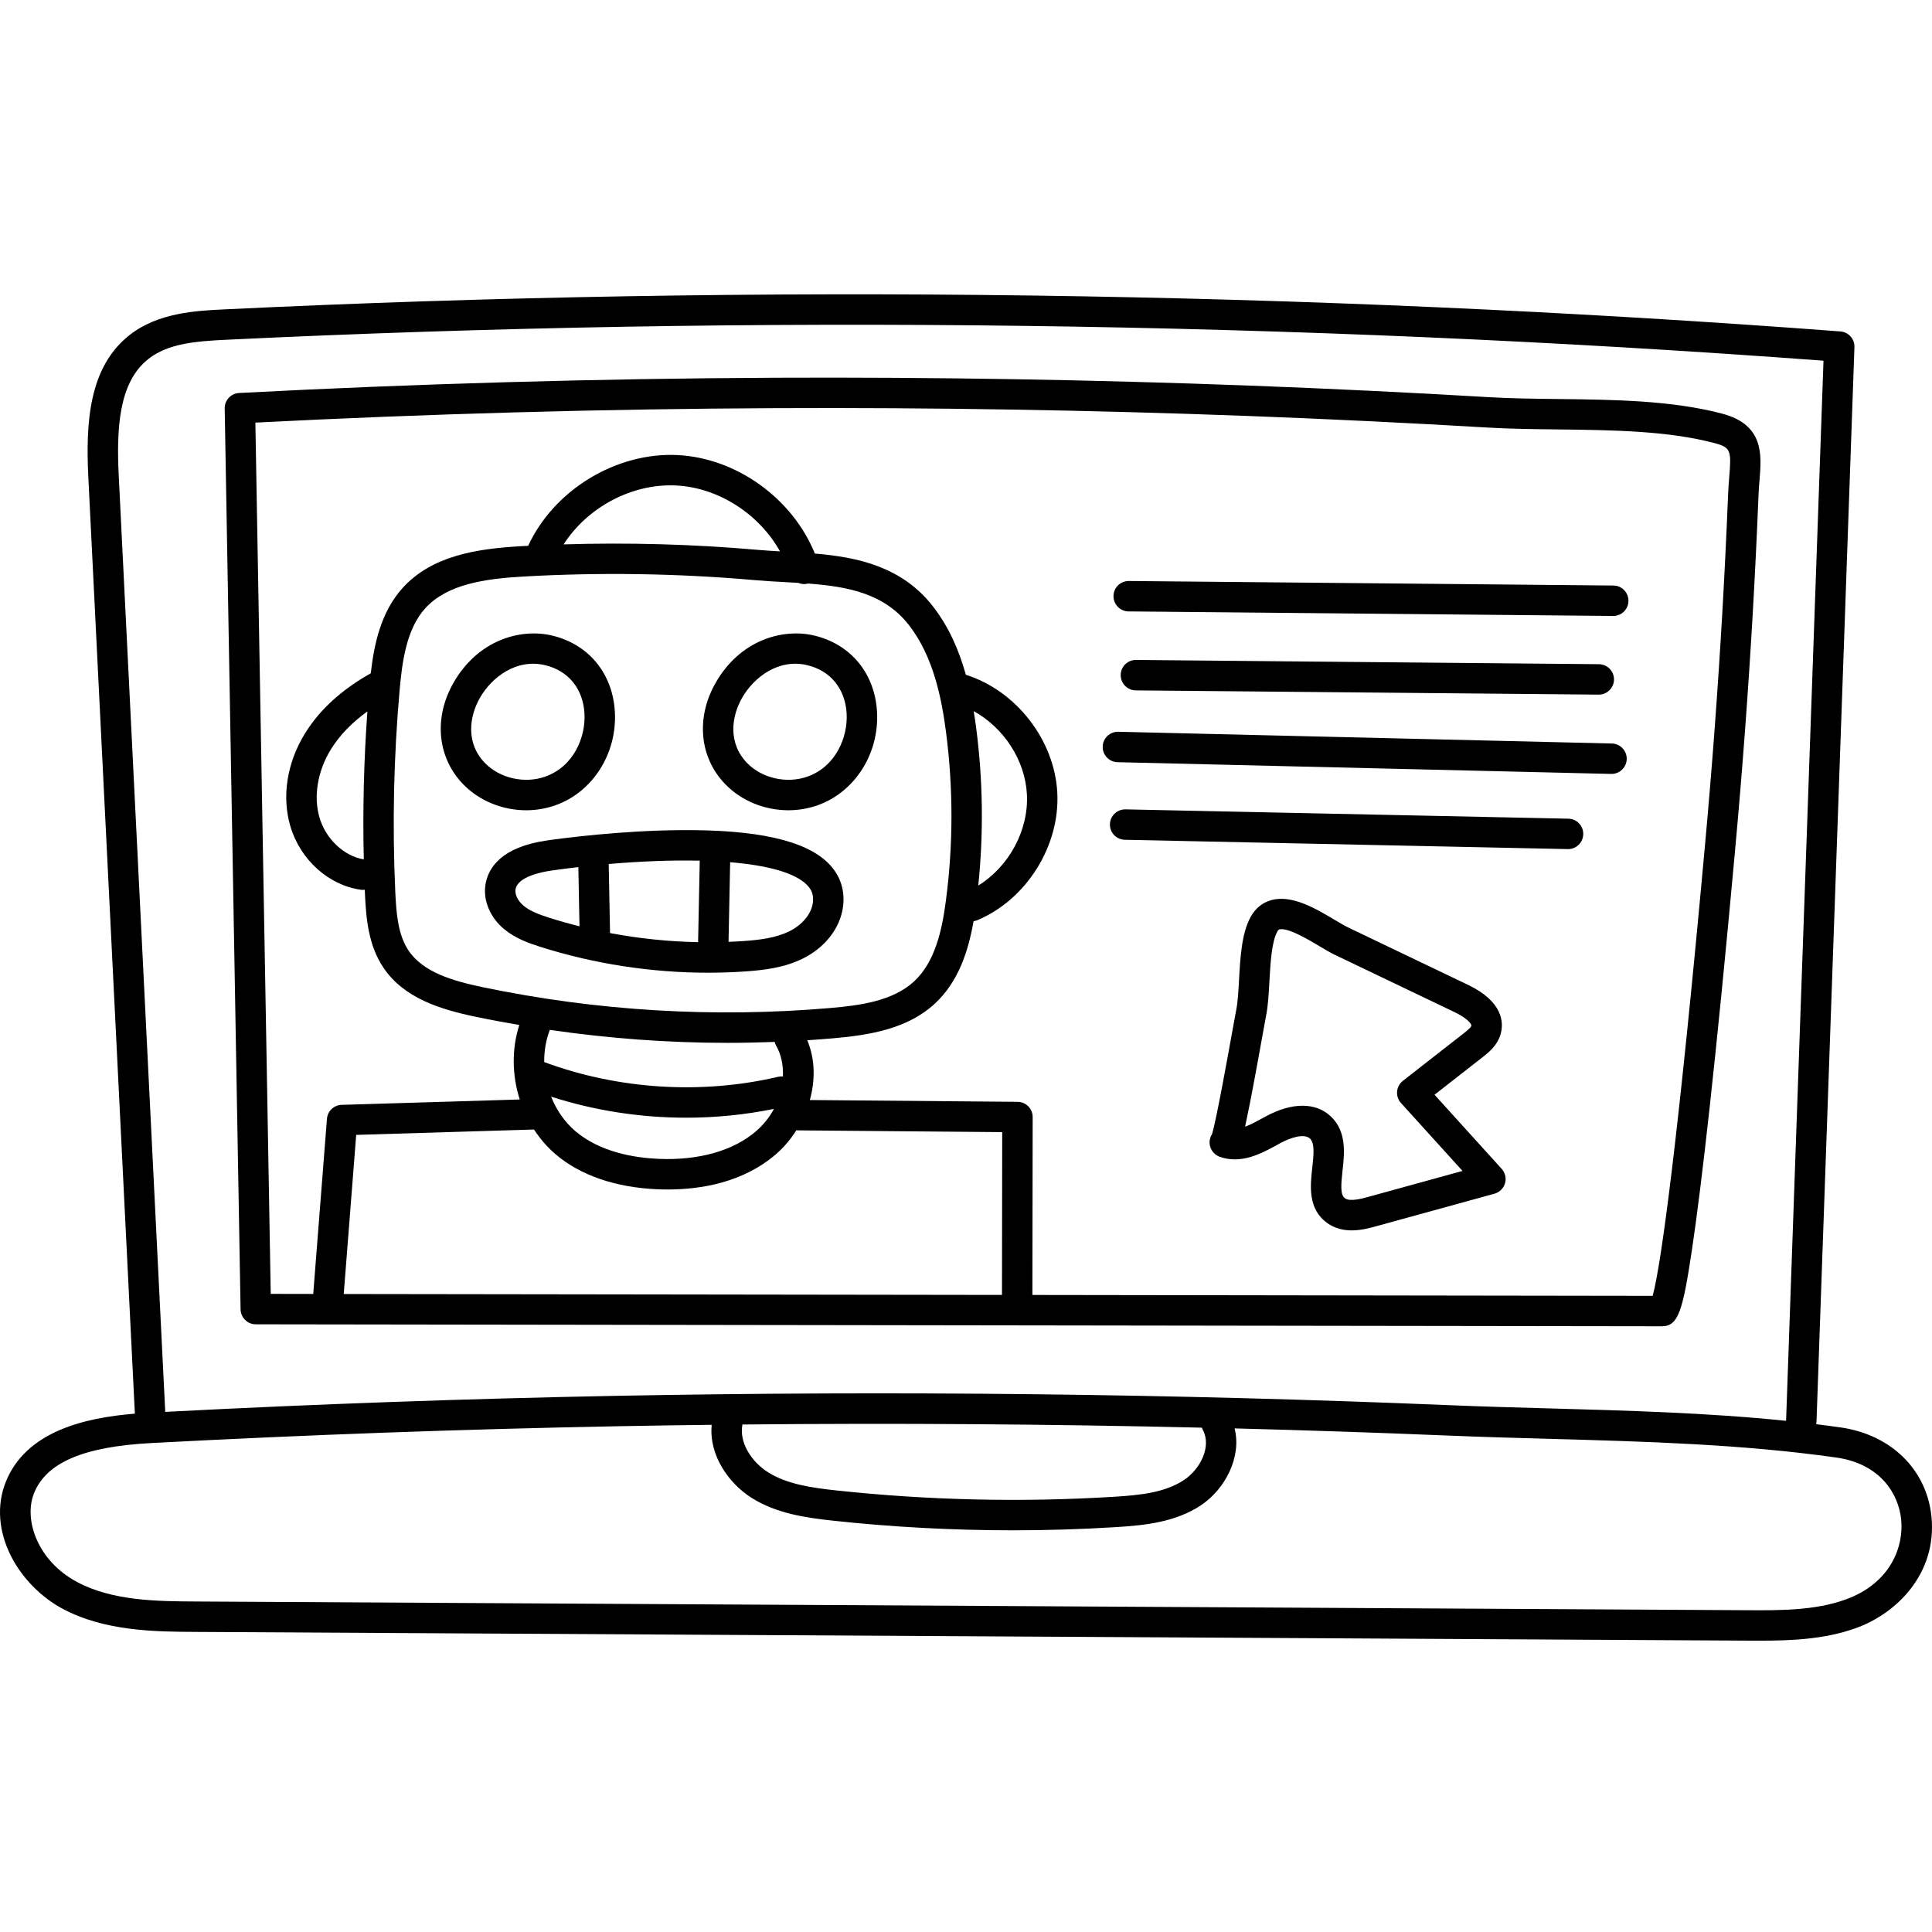 <svg height="511pt" viewBox="0 -77 512 511" width="511pt" xmlns="http://www.w3.org/2000/svg"><path d="m511.855 324.414c-1.246-12.449-10.699-21.727-24.086-23.633-2.152-.309-4.312-.586-6.477-.855.055-.242.094-.496.102-.758l10.047-284.672c.078-2.164-1.566-4-3.727-4.164-141.965-10.719-286.051-12.684-428.262-5.844-7.395.355-17.52.844-25.086 6.781-10.852 8.516-11.676 23.238-10.949 37.883l12.324 247.98c-13.023 1.066-28.926 4.559-34.285 18.273-2.359 6.047-1.84 12.965 1.465 19.484 2.941 5.797 7.938 10.891 13.707 13.969 11.215 5.98 24.625 6.059 35.402 6.117l410.848 2.309c1.121.008 2.262.012 3.418.012 8.168 0 17.074-.32 25.383-3.27 11.121-3.949 21.676-14.641 20.176-29.613zm-472.512-306.805c5.125-4.023 12.316-4.676 20.496-5.066 140.586-6.762 283.023-4.898 423.406 5.543l-9.91 280.801c0 .047.012.094.012.141-20.793-2.125-42.047-2.715-62.73-3.285-8.766-.242-17.828-.496-26.617-.859-73.152-3.039-147.363-3.871-220.562-2.477-39.715.758-79.941 2.191-119.648 4.254l-12.316-247.91c-.621-12.477-.098-24.887 7.871-31.141zm279.453 283.902c2.312 4.379-.73 10.363-5.023 13.203-5.074 3.359-11.668 4.02-18.547 4.445-24.418 1.504-49.129.945-73.453-1.664-6.703-.723-13.145-1.633-18.258-4.848-4.168-2.621-7.723-7.738-6.762-12.641 40.5-.398 81.199-.113 121.773.84.07.227.156.449.27.664zm170.184 44.918c-8.152 2.895-17.258 2.844-26.059 2.793l-410.848-2.309c-10.402-.059-22.195-.125-31.652-5.172-10.527-5.613-14.145-16.52-11.453-23.402 3.199-8.195 13.07-12.457 31.066-13.414 40.969-2.176 82.539-3.676 123.555-4.457 8.328-.16 16.668-.281 25.02-.379-.789 8.203 4.656 15.637 10.617 19.383 6.566 4.129 14.312 5.246 21.688 6.039 15.727 1.688 31.613 2.535 47.484 2.535 9.125 0 18.246-.281 27.324-.844 7.695-.473 15.773-1.309 22.504-5.766 6.297-4.168 10.898-12.645 8.961-20.395 18.875.488 37.715 1.117 56.48 1.895 8.844.367 17.938.617 26.727.863 25.27.699 51.398 1.422 76.238 4.961 11.637 1.656 16.516 9.586 17.203 16.453.707 7.102-2.754 16.918-14.855 21.215zm0 0"/><path d="m67.781 273.457 372.613.52h.008c4.355 0 5.543-4.035 7.949-20.043 1.363-9.07 2.953-21.844 4.723-37.961 2.062-18.77 4.297-41.32 6.637-67.016l.129-1.434c1.895-20.664 3.457-41.629 4.648-62.316.594-10.352 1.117-21.004 1.547-31.672.055-1.379.164-2.703.27-3.98.531-6.461 1.191-14.5-9.875-17.422-13.375-3.535-28.688-3.715-43.492-3.887-6.441-.074-12.527-.148-18.297-.488-21.082-1.246-42.48-2.281-63.594-3.074-41.594-1.566-83.793-2.266-125.434-2.082-47.238.215-95.094 1.574-142.246 4.043-2.168.113-3.859 1.926-3.82 4.098l4.211 238.754c.035 2.195 1.824 3.957 4.023 3.961zm70.859-198.164c20.367-1.16 41.012-.844 61.359.945 2.637.234 5.34.383 7.957.523 1.219.07 2.426.137 3.629.211.48.199.992.316 1.523.316.336 0 .676-.055 1.016-.145 10.551.789 20.188 2.605 26.73 10.984 6.547 8.383 8.707 19.59 9.855 28.414 1.93 14.82 1.914 29.848-.039 44.664-1.008 7.633-2.793 16.141-8.398 21.348-5.656 5.25-14.414 6.406-22.184 7.074-30.879 2.66-61.918.801-92.254-5.531-7.855-1.641-15.652-3.938-19.508-9.609-2.828-4.16-3.301-9.75-3.57-15.594-.809-17.77-.422-35.762 1.145-53.48.676-7.602 1.809-16.172 6.758-21.668 5.824-6.461 15.926-7.879 25.98-8.453zm10.715-8.523c6.324-9.828 18.109-16.195 29.82-15.613 11.297.562 22.023 7.602 27.539 17.461-2.051-.117-4.047-.238-6.008-.41-17.023-1.496-34.246-1.965-51.352-1.438zm109.352 48.734c-.191-1.461-.414-2.984-.668-4.547 7.938 4.375 13.617 12.941 14.102 22.02.508 9.562-4.766 19.184-12.887 24.203 1.426-13.859 1.25-27.852-.547-41.676zm-65.934 83.363c4.172 0 8.348-.094 12.52-.25.094.352.215.703.406 1.035 1.285 2.199 1.914 5.059 1.785 8.121-.395-.027-.797-.016-1.203.078-20.402 4.773-42.402 3.379-62.059-3.891-.035-2.926.449-5.836 1.492-8.535 15.594 2.277 31.312 3.441 47.059 3.441zm12.328 17.496c-1.133 2.113-2.672 4.125-4.688 5.871-6.035 5.23-15.266 7.852-25.984 7.371-6.426-.289-15.449-1.797-21.965-7.352-2.844-2.422-5.016-5.609-6.414-9.129 11.516 3.703 23.668 5.578 35.805 5.578 7.812 0 15.621-.777 23.246-2.34zm-57.867 12.027c6.535 5.57 15.816 8.777 26.832 9.27.93.039 1.895.062 2.895.062 8.754 0 19.988-1.816 28.734-9.398 2.016-1.746 3.824-3.883 5.336-6.27l54.566.469-.062 43.145-174.441-.242 3.301-42.172 47.125-1.422c1.586 2.43 3.484 4.66 5.715 6.559zm58.414-197.727c41.523-.188 83.613.512 125.094 2.074 21.055.793 42.395 1.824 63.422 3.066 5.961.355 12.137.426 18.676.5 14.316.168 29.121.34 41.527 3.621 4.371 1.156 4.465 2.078 3.902 8.969-.109 1.297-.23 2.77-.293 4.312-.43 10.621-.949 21.23-1.539 31.539-1.188 20.594-2.742 41.469-4.625 62.043l-.133 1.434c-6.855 75.27-11.457 109.566-13.707 117.691l-164.375-.234.07-47.145c.004-2.219-1.781-4.02-4-4.039l-55.055-.473c1.445-5.172 1.445-10.742-.672-15.844 2.281-.148 4.562-.32 6.844-.516 9.773-.844 19.805-2.543 26.977-9.203 6.301-5.848 8.871-14.004 10.242-21.84.34-.047.684-.125 1.016-.266 13.02-5.484 21.926-19.699 21.172-33.809-.742-13.961-10.906-27.012-24.23-31.223-1.746-6.258-4.426-12.621-8.75-18.16-8.219-10.52-19.918-13-31.273-13.961-5.863-14.523-20.688-25.32-36.359-26.102-16.297-.797-32.77 9.25-39.613 24.055-.594.031-1.191.051-1.781.086-11.773.672-23.734 2.48-31.508 11.105-5.699 6.324-7.52 14.699-8.422 22.59-7.777 4.355-13.68 9.77-17.531 16.098-4.688 7.691-6.07 16.566-3.801 24.352 2.602 8.91 10.113 15.707 18.695 16.91.188.027.375.039.562.039.168 0 .328-.027.492-.047.016.324.02.648.035.973.309 6.766.945 13.863 4.953 19.758 5.465 8.039 15.02 10.984 24.527 12.969 3.801.793 7.609 1.492 11.43 2.148-2.051 6.387-1.918 13.371.117 19.742l-47.195 1.422c-2.059.062-3.738 1.664-3.898 3.715l-3.633 46.398-11.262-.02-4.07-230.898c45.766-2.336 92.16-3.625 137.973-3.832zm-109.238 119.586c-5.281-.891-10.082-5.41-11.75-11.121-1.613-5.531-.512-12.223 2.945-17.898 2.301-3.777 5.578-7.188 9.762-10.191-.949 13.016-1.262 26.148-.957 39.211zm0 0"/><path d="m122.789 130.379c4.332 4.434 10.465 6.848 16.664 6.848 2.621 0 5.254-.434 7.766-1.328 9.875-3.516 16.34-13.695 15.727-24.75-.57-10.191-6.961-17.945-16.688-20.234-8.352-1.965-19.676 1.191-26.156 12.668-5.227 9.258-4.172 19.777 2.688 26.797zm4.332-22.832c3.191-5.648 9.77-10.551 17.289-8.781 6.199 1.457 10.117 6.254 10.484 12.832.34 6.145-2.762 13.992-10.383 16.707-5.449 1.941-12.012.477-15.957-3.559-5.207-5.328-4.152-12.379-1.434-17.199zm0 0"/><path d="m192.262 130.379c4.336 4.434 10.469 6.848 16.664 6.848 2.621 0 5.258-.434 7.77-1.328 9.871-3.516 16.34-13.695 15.723-24.75-.566-10.191-6.961-17.945-16.688-20.234-8.348-1.965-19.672 1.191-26.152 12.668-5.23 9.258-4.176 19.777 2.684 26.797zm4.336-22.832c3.188-5.648 9.77-10.555 17.285-8.785 6.199 1.461 10.117 6.258 10.484 12.836.344 6.141-2.762 13.992-10.379 16.707-5.453 1.941-12.016.477-15.957-3.562v.004c-5.207-5.332-4.156-12.379-1.434-17.199zm0 0"/><path d="m128.668 156.844c-.707 4.191 1.164 8.73 4.883 11.844 2.949 2.477 6.512 3.738 9.621 4.727 14.25 4.527 29.453 6.863 44.496 6.863 3.316 0 6.629-.113 9.922-.344 5-.348 10.301-1 15.148-3.395 5.875-2.906 9.855-7.988 10.648-13.598.629-4.48-.703-8.516-3.859-11.664-6.086-6.078-18.91-8.953-39.18-8.785-15.906.129-31.062 2.121-35.328 2.73-12.188 1.738-15.617 7.281-16.352 11.621zm86.734 4.973c-.414 2.926-2.805 5.797-6.238 7.492-3.594 1.777-7.957 2.293-12.137 2.582-1.316.094-2.637.156-3.957.211l.426-21.105c9.527.793 17.008 2.668 20.332 5.988 1.367 1.363 1.852 2.852 1.574 4.832zm-29.961-11.23-.438 21.598c-7.812-.152-15.648-.957-23.336-2.414l-.352-18.297c8.289-.719 16.59-1.059 24.125-.887zm-32.172 1.703.301 15.691c-2.68-.672-5.336-1.418-7.953-2.25-2.484-.789-5.059-1.691-6.887-3.223-1.488-1.246-2.336-2.984-2.109-4.324.562-3.348 6.855-4.598 9.535-4.977 2.332-.336 4.711-.641 7.113-.918zm0 0"/><path d="m299.086 84.531 128.402 1.203h.039c2.211 0 4.012-1.781 4.031-3.996.02-2.227-1.766-4.047-3.992-4.066l-128.406-1.203c-2.27 0-4.051 1.766-4.07 3.992-.02 2.227 1.77 4.047 3.996 4.07zm0 0"/><path d="m423.73 98.52-122.664-1.125c-2.27-.023-4.047 1.77-4.066 3.996s1.77 4.047 3.996 4.07l122.66 1.121h.039c2.207 0 4.008-1.781 4.031-3.996.016-2.227-1.77-4.047-3.996-4.066zm0 0"/><path d="m296.16 124.488 130.809 3.109h.098c2.184 0 3.977-1.742 4.031-3.934.051-2.227-1.711-4.074-3.938-4.125l-130.809-3.113c-2.238-.039-4.074 1.711-4.125 3.938-.055 2.227 1.707 4.07 3.934 4.125zm0 0"/><path d="m415.633 139.461-117.375-2.469c-2.211-.035-4.07 1.719-4.117 3.945s1.723 4.066 3.945 4.113l117.379 2.469c.027 0 .055.004.086.004 2.188 0 3.98-1.75 4.027-3.949.047-2.223-1.719-4.066-3.945-4.113zm0 0"/><path d="m380.164 212.617 12.719-9.938c1.52-1.184 4.055-3.168 4.863-6.367.727-2.879.559-8.379-8.738-12.828l-31.793-15.223c-.875-.418-2.125-1.164-3.445-1.949-5.066-3.02-11.375-6.773-16.848-5.273-2.359.645-4.262 2.195-5.504 4.48-2.379 4.371-2.723 10.602-3.059 16.629-.168 3.051-.328 5.934-.746 7.988-.121.594-.453 2.426-.91 4.957-1.109 6.172-4.41 24.523-5.512 27.98-.285.441-.484.945-.578 1.488-.34 1.93.762 3.824 2.605 4.488 5.746 2.066 11.09-.871 15.387-3.227l.609-.336c2.707-1.48 6.41-2.695 7.93-1.258 1.332 1.258.988 4.367.625 7.66-.543 4.887-1.215 10.973 3.922 14.699 2.066 1.5 4.359 1.977 6.527 1.977 2.512 0 4.852-.645 6.449-1.086l31.375-8.633c1.348-.375 2.41-1.418 2.801-2.762s.055-2.797-.887-3.832zm-56.855 8.812c.191-.066.398-.117.617-.152-.211.035-.418.086-.617.152zm39.223 18.277c-1.551.426-4.781 1.316-6.102.355-1.254-.906-1.07-3.473-.648-7.289.512-4.629 1.152-10.391-3.098-14.406-2-1.891-4.57-2.836-7.516-2.836-2.965 0-6.305.961-9.82 2.879l-.625.344c-1.605.879-3.238 1.777-4.762 2.34.363-1.672.789-3.742 1.27-6.191 1.215-6.195 2.535-13.531 3.41-18.387.438-2.438.754-4.203.871-4.773.535-2.633.711-5.797.895-9.148.273-4.895.582-10.445 2.09-13.223.262-.48.438-.527.555-.559 2.164-.598 7.645 2.668 10.586 4.422 1.484.887 2.887 1.723 4.098 2.301l31.793 15.219c3.301 1.582 4.512 3.141 4.398 3.586-.133.52-1.445 1.547-2.008 1.984l-16.137 12.605c-.883.691-1.441 1.719-1.535 2.832-.098 1.117.277 2.223 1.031 3.055l16.305 17.992zm0 0"/></svg>